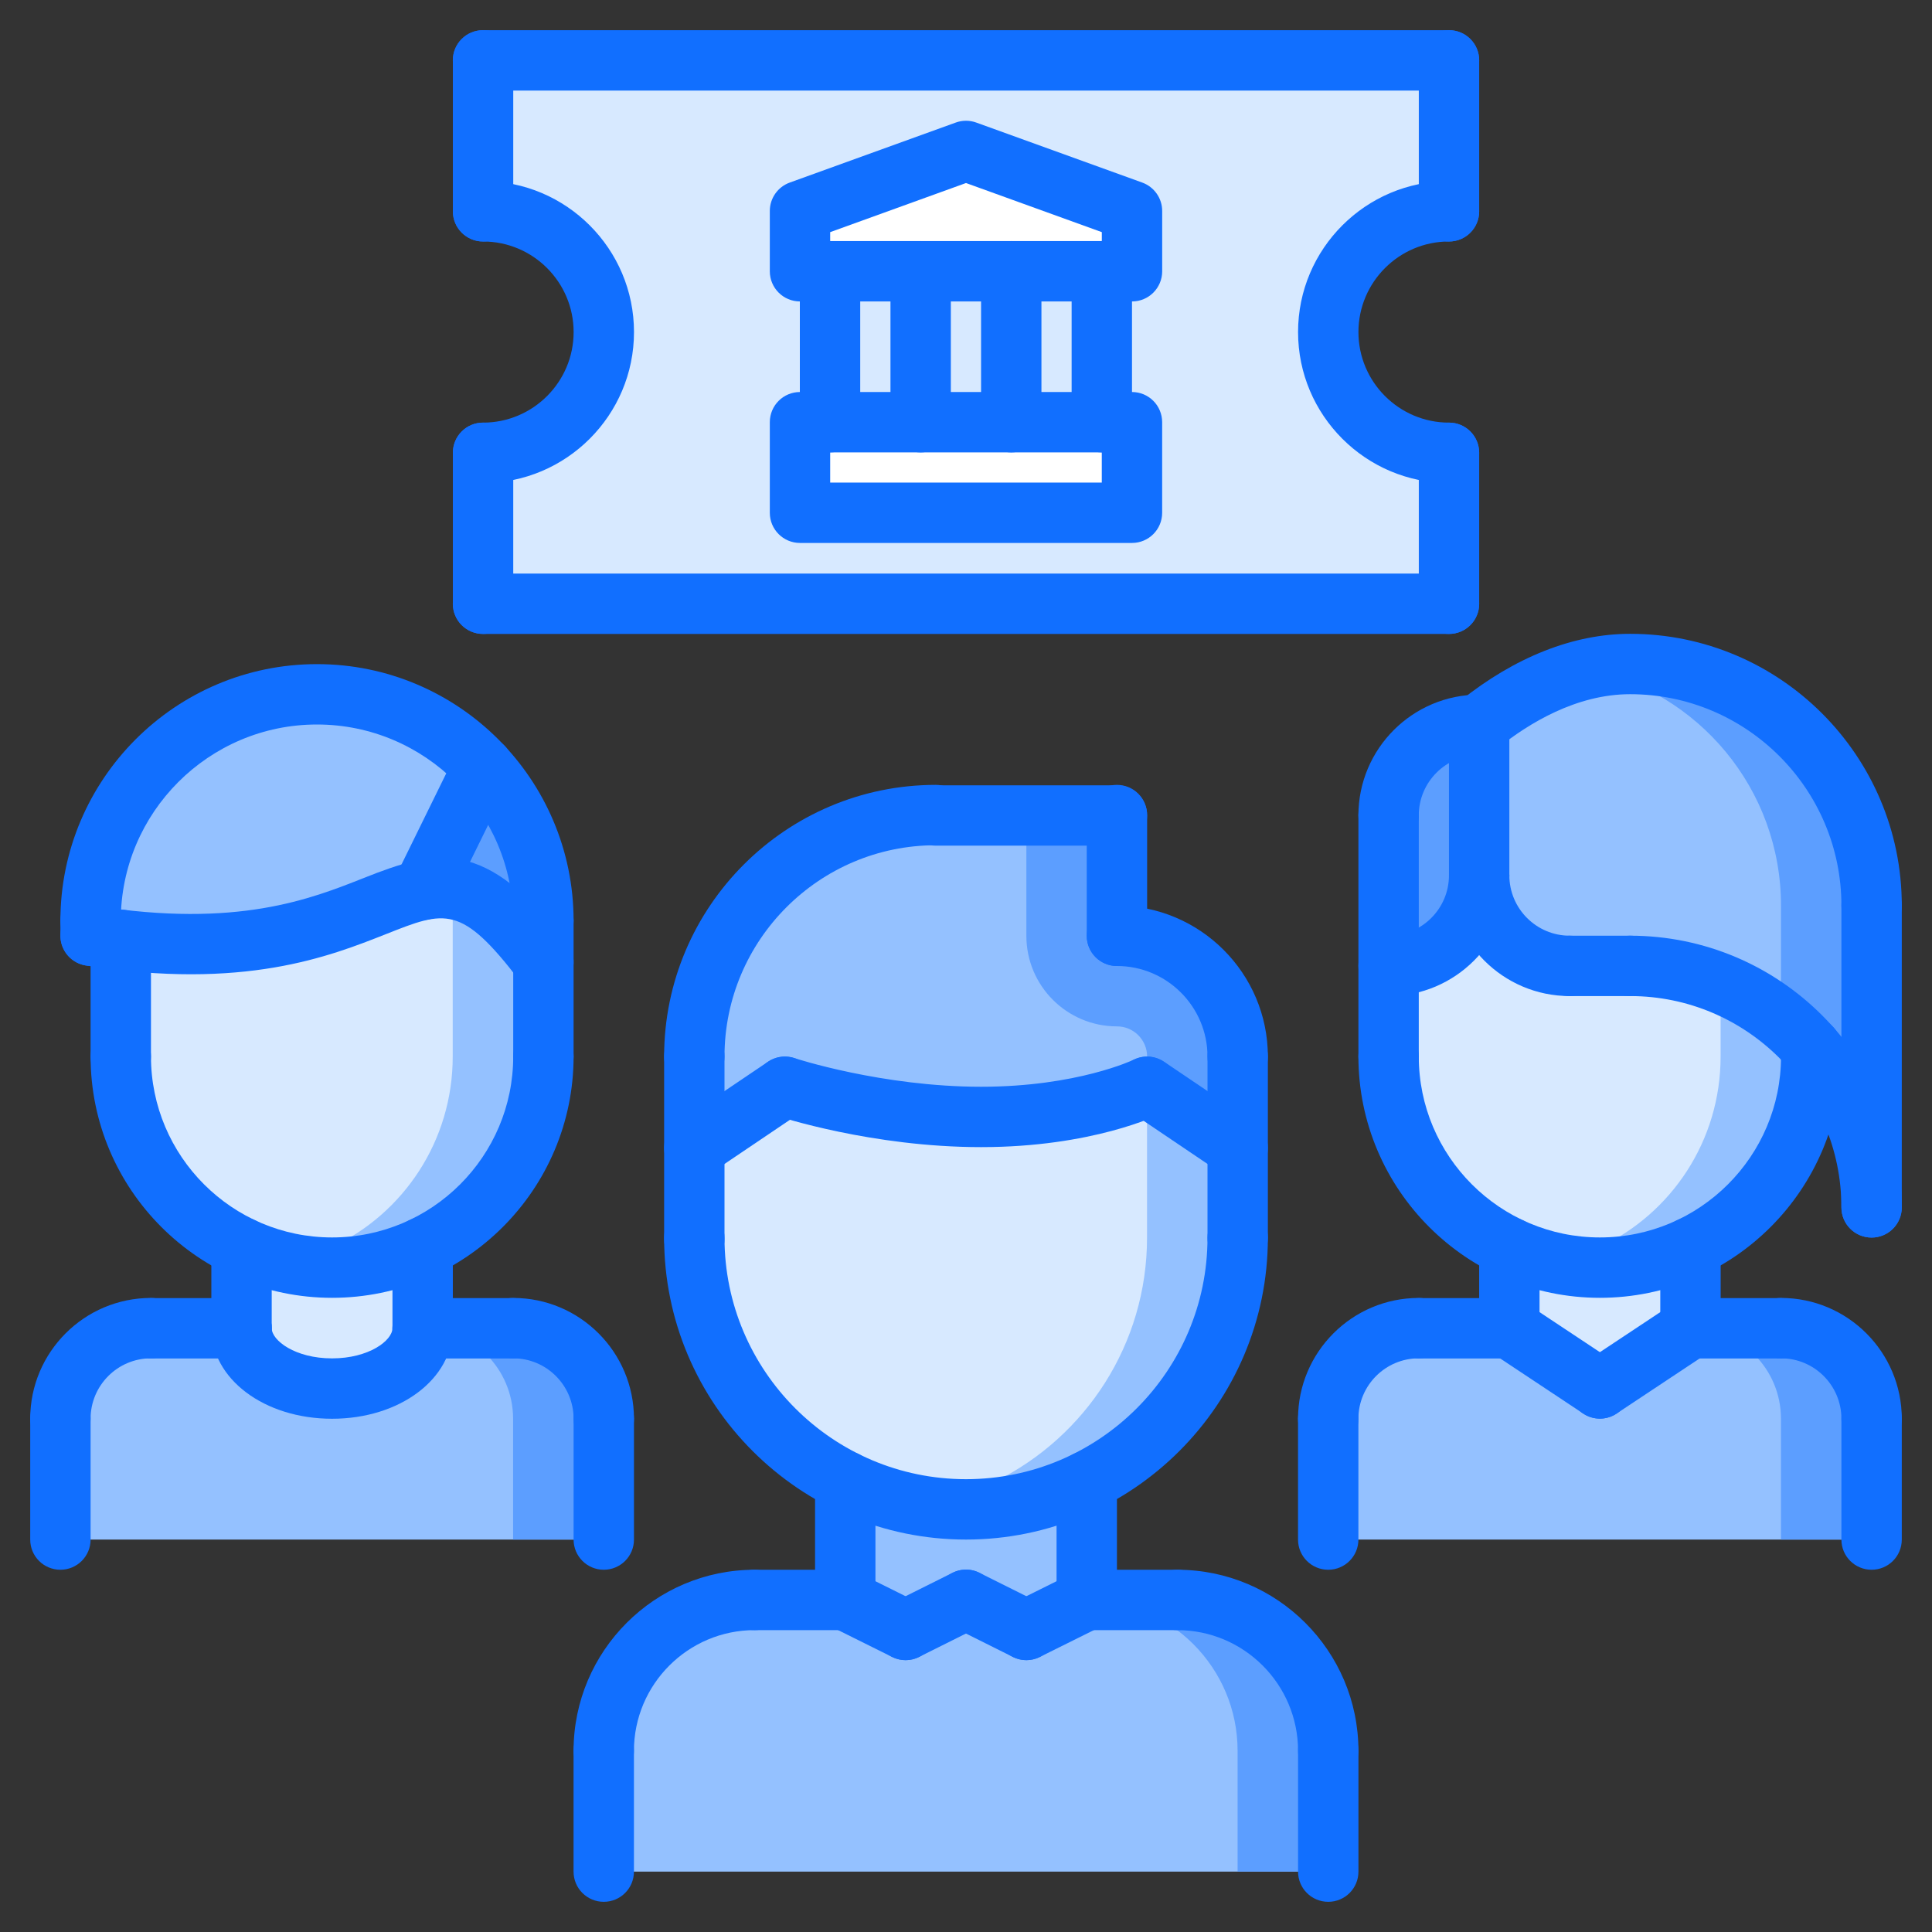 <svg id="icons" enable-background="new 0 0 64 64" height="512" viewBox="0 0 64 64" width="512" xmlns="http://www.w3.org/2000/svg"><rect x="0" y="0" width="64" height="64" fill="#333333" stroke="none"/><g><g><path d="m48 7v-5h-32v5c2.21 0 4 1.79 4 4s-1.79 4-4 4v5h32v-5c-2.21 0-4-1.79-4-4s1.79-4 4-4z" fill="#d7e9ff"/></g><g><path d="m62 47v4h-18v-4c0-1.66 1.34-3 3-3h3l3 1.99 3-1.99h3c1.66 0 3 1.34 3 3z" fill="#94c1ff"/></g><g><path d="m56 41.32v2.68l-3 1.99-3-1.99v-2.68-.01c.91.44 1.93.681 3 .681s2.09-.24 3-.681z" fill="#d7e9ff"/></g><g><path d="m54 32c2.39 0 4.54 1.05 6 2.71v.29c0 2.79-1.63 5.2-4 6.31-.91.44-1.93.681-3 .681s-2.09-.24-3-.681c-2.37-1.109-4-3.52-4-6.31v-3c1.66 0 3-1.35 3-3 0 1.65 1.34 3 3 3z" fill="#d7e9ff"/></g><g><path d="m56.997 32.593v2.407c0 2.79-1.63 5.2-4 6.31-.473.229-.976.4-1.499.516.485.106.987.165 1.502.165 1.07 0 2.09-.24 3-.681 2.37-1.109 4-3.52 4-6.31v-.29c-.812-.923-1.842-1.647-3.003-2.117z" fill="#94c1ff"/></g><g><path d="m49 29c0 1.65-1.34 3-3 3v-4.99-.01c.01-1.66 1.34-2.99 3-2.99z" fill="#5c9eff"/></g><g><path d="m62 30v10c0-2.03-.75-3.88-2-5.29-1.46-1.66-3.61-2.71-6-2.71h-2c-1.66 0-3-1.35-3-3v-4.99-.01c1.37-1.1 3.11-2 5-2 4.42 0 8 3.58 8 8z" fill="#94c1ff"/></g><g><path d="m54 22c-.477 0-.943.058-1.398.161 3.65.743 6.396 3.969 6.396 7.839v3.765c.359.288.699.6 1.003.945 1.25 1.41 2 3.26 2 5.29v-10c-.001-4.42-3.581-8-8.001-8z" fill="#5c9eff"/></g><g><path d="m37.5 13.99v3h-11v-3h1 3 3 3z" fill="#fff"/></g><g><path d="m37.5 6.99v2h-1-3-3-3-1v-2l5.5-1.99z" fill="#fff"/></g><g><path d="m18 30.5v1.37c-1.72-2.24-2.76-2.65-4-2.39l1.99-4.07c1.25 1.34 2.01 3.12 2.01 5.09z" fill="#5c9eff"/></g><g><path d="m8 44c0 1.1 1.34 2 3 2s3-.9 3-2h3c1.66 0 3 1.34 3 3v4h-18v-4c0-1.66 1.34-3 3-3z" fill="#94c1ff"/></g><g><g><path d="m17 44h-3c1.659.002 2.997 1.341 2.997 3v4h3.003v-4c0-1.66-1.34-3-3-3z" fill="#5c9eff"/></g></g><g><g><path d="m59 44h-3c1.659.002 2.997 1.341 2.997 3v4h3.003v-4c0-1.66-1.34-3-3-3z" fill="#5c9eff"/></g></g><g><path d="m18 31.87v3.13c0 2.79-1.63 5.2-4 6.31-.91.44-1.92.681-3 .681-1.07 0-2.09-.24-3-.681-2.37-1.11-4-3.52-4-6.31v-3.86c5.81.67 8.13-1.27 10-1.659 1.24-.261 2.28.149 4 2.389z" fill="#d7e9ff"/></g><g><path d="m14.997 29.449v5.551c0 2.79-1.63 5.2-4 6.31-.473.229-.974.4-1.497.516.484.106.986.165 1.5.165 1.08 0 2.09-.24 3-.681 2.37-1.109 4-3.52 4-6.31v-3.13c-1.246-1.624-2.136-2.278-3.003-2.421z" fill="#94c1ff"/></g><g><path d="m4 31.14c-.32-.04-.65-.08-1-.14v-.5c0-4.14 3.36-7.5 7.5-7.5 2.17 0 4.13.93 5.49 2.41l-1.99 4.07c-1.87.39-4.19 2.33-10 1.66z" fill="#94c1ff"/></g><g><path d="m14 41.32v2.68c0 1.1-1.34 2-3 2s-3-.9-3-2v-2.68-.01c.91.44 1.93.681 3 .681 1.08 0 2.09-.24 3-.681z" fill="#d7e9ff"/></g><g><path d="m32 50c1.43 0 2.8-.34 4-.94v3.94l-2 .99-2-.99-2 .99-2-.99v-3.94c1.2.6 2.57.94 4 .94z" fill="#94c1ff"/></g><g><path d="m41 38.03v2.97c0 3.53-2.04 6.59-5 8.06-1.2.6-2.57.94-4 .94s-2.8-.34-4-.94c-2.95-1.46-4.98-4.5-5-8.01v-.05-2.97l3-2.03s3.01 1 6.5 1 5.5-1 5.5-1z" fill="#d7e9ff"/></g><g><path d="m38 36-.003.001v4.999c0 3.53-2.04 6.59-5 8.06-.771.386-1.616.649-2.499.8.491.082.99.14 1.502.14 1.43 0 2.8-.34 4-.94 2.96-1.47 5-4.529 5-8.06v-2.97z" fill="#94c1ff"/></g><g><path d="m23 35c0-4.28 3.36-7.78 7.59-7.99h.41 6v3.99c2.21 0 4 1.79 4 4v3.03l-3-2.03s-2.01 1-5.5 1-6.5-1-6.5-1l-3 2.03z" fill="#94c1ff"/></g><g><path d="m37 34c.552 0 1 .448 1 1v1l3 2.03v-3.03c0-2.21-1.79-4-4-4v-3.99h-3v3.99c0 1.657 1.343 3 3 3z" fill="#5c9eff"/></g><g><path d="m34 53.99 2-.99h3c2.76 0 5 2.24 5 5v4h-24v-4c0-2.76 2.24-5 5-5h3l2 .99 2-.99z" fill="#94c1ff"/></g><g><g><path d="m39 53h-3c2.758.002 4.997 2.241 4.997 5v4h3.003v-4c0-2.76-2.24-5-5-5z" fill="#5c9eff"/></g></g></g><g><g><path d="m4.001 36c-.553 0-1-.447-1-1v-3.867c0-.553.447-1 1-1s1 .447 1 1v3.867c0 .553-.447 1-1 1z" fill="#116fff"/></g><g><path d="m18.001 36c-.553 0-1-.447-1-1v-4.5c0-.553.447-1 1-1s1 .447 1 1v4.5c0 .553-.447 1-1 1z" fill="#116fff"/></g><g><path d="m18.001 31.5c-.553 0-1-.447-1-1 0-3.584-2.916-6.5-6.501-6.5-3.584 0-6.499 2.916-6.499 6.5 0 .553-.447 1-1 1s-1-.447-1-1c0-4.687 3.813-8.5 8.499-8.5 4.688 0 8.501 3.813 8.501 8.5 0 .553-.447 1-1 1z" fill="#116fff"/></g><g><path d="m18.002 32.871c-.301 0-.598-.135-.795-.392-1.931-2.523-2.457-2.313-4.414-1.538-1.878.743-4.716 1.87-9.948 1.042-.545-.086-.918-.597-.831-1.143.086-.545.6-.92 1.144-.831 4.692.742 7.123-.223 8.899-.927 2.408-.954 4.024-1.362 6.738 2.181.336.438.253 1.066-.186 1.402-.181.139-.395.206-.607.206z" fill="#116fff"/></g><g><path d="m14 30.477c-.147 0-.298-.033-.439-.103-.496-.243-.7-.843-.457-1.338l2-4.072c.243-.496.841-.701 1.338-.457.496.243.7.843.457 1.338l-2 4.072c-.174.354-.53.56-.899.56z" fill="#116fff"/></g><g><path d="m2.001 47.996c-.553 0-1-.447-1-1 0-2.206 1.794-4 4-4 .553 0 1 .447 1 1s-.447 1-1 1c-1.103 0-2 .897-2 2 0 .553-.447 1-1 1z" fill="#116fff"/></g><g><path d="m8.001 45.002h-3c-.553 0-1-.447-1-1s.447-1 1-1h3c.553 0 1 .447 1 1s-.447 1-1 1z" fill="#116fff"/></g><g><path d="m2.001 52c-.553 0-1-.447-1-1v-4.004c0-.553.447-1 1-1s1 .447 1 1v4.004c0 .553-.447 1-1 1z" fill="#116fff"/></g><g><path d="m20.001 47.996c-.553 0-1-.447-1-1 0-1.103-.897-2-2-2-.553 0-1-.447-1-1s.447-1 1-1c2.206 0 4 1.794 4 4 0 .553-.447 1-1 1z" fill="#116fff"/></g><g><path d="m17.001 45.002h-3c-.553 0-1-.447-1-1s.447-1 1-1h3c.553 0 1 .447 1 1s-.447 1-1 1z" fill="#116fff"/></g><g><path d="m20.001 52c-.553 0-1-.447-1-1v-4.004c0-.553.447-1 1-1s1 .447 1 1v4.004c0 .553-.447 1-1 1z" fill="#116fff"/></g><g><path d="m8.001 45.002c-.553 0-1-.447-1-1v-2.684c0-.553.447-1 1-1s1 .447 1 1v2.684c0 .553-.447 1-1 1z" fill="#116fff"/></g><g><path d="m14.001 44.996c-.553 0-1-.447-1-1v-2.678c0-.553.447-1 1-1s1 .447 1 1v2.678c0 .553-.447 1-1 1z" fill="#116fff"/></g><g><path d="m11.001 42.992c-4.411 0-8-3.587-8-7.996 0-.553.447-1 1-1s1 .447 1 1c0 3.307 2.691 5.996 6 5.996s6-2.689 6-5.996c0-.553.447-1 1-1s1 .447 1 1c0 4.409-3.589 7.996-8 7.996z" fill="#116fff"/></g><g><path d="m45.999 36c-.553 0-1-.447-1-1v-8.004c0-.553.447-1 1-1s1 .447 1 1v8.004c0 .553-.447 1-1 1z" fill="#116fff"/></g><g><path d="m59.999 36c-.553 0-1-.447-1-1v-.293c0-.553.447-1 1-1s1 .447 1 1v.293c0 .553-.447 1-1 1z" fill="#116fff"/></g><g><path d="m43.999 47.996c-.553 0-1-.447-1-1 0-2.206 1.794-4 4-4 .553 0 1 .447 1 1s-.447 1-1 1c-1.103 0-2 .897-2 2 0 .553-.447 1-1 1z" fill="#116fff"/></g><g><path d="m49.999 45.002h-3c-.553 0-1-.447-1-1s.447-1 1-1h3c.553 0 1 .447 1 1s-.447 1-1 1z" fill="#116fff"/></g><g><path d="m43.999 52c-.553 0-1-.447-1-1v-4.004c0-.553.447-1 1-1s1 .447 1 1v4.004c0 .553-.447 1-1 1z" fill="#116fff"/></g><g><path d="m61.999 47.996c-.553 0-1-.447-1-1 0-1.103-.897-2-2-2-.553 0-1-.447-1-1s.447-1 1-1c2.206 0 4 1.794 4 4 0 .553-.447 1-1 1z" fill="#116fff"/></g><g><path d="m58.999 45.002h-3c-.553 0-1-.447-1-1s.447-1 1-1h3c.553 0 1 .447 1 1s-.447 1-1 1z" fill="#116fff"/></g><g><path d="m61.999 52c-.553 0-1-.447-1-1v-4.004c0-.553.447-1 1-1s1 .447 1 1v4.004c0 .553-.447 1-1 1z" fill="#116fff"/></g><g><path d="m49.999 45.002c-.553 0-1-.447-1-1v-2.684c0-.553.447-1 1-1s1 .447 1 1v2.684c0 .553-.447 1-1 1z" fill="#116fff"/></g><g><path d="m55.999 44.996c-.553 0-1-.447-1-1v-2.678c0-.553.447-1 1-1s1 .447 1 1v2.678c0 .553-.447 1-1 1z" fill="#116fff"/></g><g><path d="m52.999 42.992c-4.411 0-8-3.587-8-7.996 0-.553.447-1 1-1s1 .447 1 1c0 3.307 2.691 5.996 6 5.996s6-2.689 6-5.996c0-.553.447-1 1-1s1 .447 1 1c0 4.409-3.589 7.996-8 7.996z" fill="#116fff"/></g><g><path d="m20 59c-.553 0-1-.447-1-1 0-3.309 2.691-6 6-6 .553 0 1 .447 1 1s-.447 1-1 1c-2.206 0-4 1.794-4 4 0 .553-.447 1-1 1z" fill="#116fff"/></g><g><path d="m28 54h-3c-.553 0-1-.447-1-1s.447-1 1-1h3c.553 0 1 .447 1 1s-.447 1-1 1z" fill="#116fff"/></g><g><path d="m20 63c-.553 0-1-.447-1-1v-4c0-.553.447-1 1-1s1 .447 1 1v4c0 .553-.447 1-1 1z" fill="#116fff"/></g><g><path d="m44 59c-.553 0-1-.447-1-1 0-2.206-1.794-4-4-4-.553 0-1-.447-1-1s.447-1 1-1c3.309 0 6 2.691 6 6 0 .553-.447 1-1 1z" fill="#116fff"/></g><g><path d="m39 54h-3c-.553 0-1-.447-1-1s.447-1 1-1h3c.553 0 1 .447 1 1s-.447 1-1 1z" fill="#116fff"/></g><g><path d="m44 63c-.553 0-1-.447-1-1v-4c0-.553.447-1 1-1s1 .447 1 1v4c0 .553-.447 1-1 1z" fill="#116fff"/></g><g><path d="m28 54c-.553 0-1-.447-1-1v-3.936c0-.553.447-1 1-1s1 .447 1 1v3.936c0 .553-.447 1-1 1z" fill="#116fff"/></g><g><path d="m36 54c-.553 0-1-.447-1-1v-3.936c0-.553.447-1 1-1s1 .447 1 1v3.936c0 .553-.447 1-1 1z" fill="#116fff"/></g><g><path d="m31.999 51c-5.514 0-9.999-4.485-9.999-9.998 0-.553.447-1 1-1s1 .447 1 1c0 4.41 3.588 7.998 7.999 7.998 4.412 0 8.001-3.588 8.001-7.998 0-.553.447-1 1-1s1 .447 1 1c0 5.513-4.486 9.998-10.001 9.998z" fill="#116fff"/></g><g><path d="m23 42.051c-.553 0-1-.447-1-1v-6.051c0-.553.447-1 1-1s1 .447 1 1v6.051c0 .553-.447 1-1 1z" fill="#116fff"/></g><g><path d="m41 42.002c-.553 0-1-.447-1-1v-6.002c0-.553.447-1 1-1s1 .447 1 1v6.002c0 .553-.447 1-1 1z" fill="#116fff"/></g><g><path d="m41 36c-.553 0-1-.447-1-1 0-1.654-1.346-3-3-3-.553 0-1-.447-1-1s.447-1 1-1c2.757 0 5 2.243 5 5 0 .553-.447 1-1 1z" fill="#116fff"/></g><g><path d="m37 32c-.553 0-1-.447-1-1v-4c0-.553.447-1 1-1s1 .447 1 1v4c0 .553-.447 1-1 1z" fill="#116fff"/></g><g><path d="m37 28.014h-6c-.553 0-1-.447-1-1s.447-1 1-1h6c.553 0 1 .447 1 1s-.447 1-1 1z" fill="#116fff"/></g><g><path d="m23 36c-.553 0-1-.447-1-1 0-4.963 4.037-9 9-9 .553 0 1 .447 1 1s-.447 1-1 1c-3.859 0-7 3.141-7 7 0 .553-.447 1-1 1z" fill="#116fff"/></g><g><g><path d="m40.999 39.025c-.192 0-.387-.056-.559-.171l-3-2.025c-.458-.31-.578-.931-.27-1.389.31-.458.929-.576 1.389-.27l3 2.025c.458.31.578.931.27 1.389-.193.287-.509.441-.83.441z" fill="#116fff"/></g><g><path d="m32.5 38c-3.612 0-6.687-1.008-6.815-1.051-.523-.175-.807-.74-.634-1.264.174-.523.739-.807 1.264-.635.029.011 2.908.95 6.185.95 3.178 0 5.04-.888 5.059-.897.493-.24 1.094-.037 1.337.457s.043 1.09-.449 1.336c-.092.044-2.261 1.104-5.947 1.104z" fill="#116fff"/></g><g><path d="m23.001 39.025c-.321 0-.637-.154-.83-.44-.309-.458-.188-1.079.27-1.389l3-2.025c.459-.307 1.079-.188 1.389.27.309.458.188 1.079-.27 1.389l-3 2.025c-.172.115-.367.17-.559.17z" fill="#116fff"/></g></g><g><path d="m61.999 30.996c-.553 0-1-.447-1-1 0-3.859-3.141-7-7-7-1.782 0-3.362.968-4.374 1.78-.432.346-1.06.276-1.406-.154-.346-.431-.276-1.061.154-1.406 1.81-1.452 3.755-2.22 5.626-2.22 4.963 0 9 4.037 9 9 0 .553-.447 1-1 1z" fill="#116fff"/></g><g><path d="m61.999 40.996c-.553 0-1-.447-1-1 0-3.859-3.141-7-7-7-.553 0-1-.447-1-1s.447-1 1-1c4.963 0 9 4.037 9 9 0 .553-.447 1-1 1z" fill="#116fff"/></g><g><path d="m45.999 32.996c-.553 0-1-.447-1-1s.447-1 1-1c1.103 0 2-.897 2-2 0-.553.447-1 1-1s1 .447 1 1c0 2.206-1.794 4-4 4z" fill="#116fff"/></g><g><path d="m45.999 28.01c-.553 0-1-.447-1-1 0-2.206 1.794-4 4-4 .553 0 1 .447 1 1s-.447 1-1 1c-1.103 0-2 .897-2 2 0 .553-.447 1-1 1z" fill="#116fff"/></g><g><path d="m51.999 32.996c-2.206 0-4-1.794-4-4 0-.553.447-1 1-1s1 .447 1 1c0 1.103.897 2 2 2 .553 0 1 .447 1 1s-.447 1-1 1z" fill="#116fff"/></g><g><path d="m48.999 29.996c-.553 0-1-.447-1-1v-5c0-.553.447-1 1-1s1 .447 1 1v5c0 .553-.447 1-1 1z" fill="#116fff"/></g><g><path d="m61.999 40.996c-.553 0-1-.447-1-1v-10c0-.553.447-1 1-1s1 .447 1 1v10c0 .553-.447 1-1 1z" fill="#116fff"/></g><g><path d="m53.999 32.996h-2c-.553 0-1-.447-1-1s.447-1 1-1h2c.553 0 1 .447 1 1s-.447 1-1 1z" fill="#116fff"/></g><g><path d="m3.001 31.996c-.553 0-1-.447-1-1v-.496c0-.553.447-1 1-1s1 .447 1 1v.496c0 .553-.447 1-1 1z" fill="#116fff"/></g><g><path d="m29.999 54.994c-.149 0-.301-.033-.444-.104l-2-.994c-.494-.246-.696-.846-.45-1.341.245-.494.843-.698 1.341-.45l2 .994c.494.246.696.846.45 1.341-.175.351-.529.554-.897.554z" fill="#116fff"/></g><g><path d="m30.001 54.994c-.367 0-.721-.203-.896-.554-.247-.494-.046-1.095.448-1.341l2-.998c.497-.249 1.095-.045 1.341.448.247.494.046 1.095-.448 1.341l-2 .998c-.143.073-.296.106-.445.106z" fill="#116fff"/></g><g><path d="m34.001 54.994c-.368 0-.722-.203-.896-.555-.246-.495-.044-1.095.45-1.341l2-.994c.498-.248 1.096-.044 1.341.45.246.495.044 1.095-.45 1.341l-2 .994c-.144.072-.296.105-.445.105z" fill="#116fff"/></g><g><path d="m33.999 54.994c-.149 0-.302-.033-.445-.105l-2-.998c-.494-.246-.695-.847-.448-1.341.246-.493.846-.697 1.341-.448l2 .998c.494.246.695.847.448 1.341-.175.35-.529.553-.896.553z" fill="#116fff"/></g><g><path d="m53 46.994c-.189 0-.382-.054-.552-.167l-3.002-1.992c-.46-.305-.586-.926-.28-1.386.305-.46.924-.589 1.386-.28l3.002 1.992c.46.305.586.926.28 1.386-.192.29-.51.447-.834.447z" fill="#116fff"/></g><g><path d="m52.998 46.994c-.324 0-.642-.157-.834-.447-.306-.46-.18-1.081.28-1.386l3.002-1.992c.46-.309 1.081-.18 1.386.28.306.46.18 1.081-.28 1.386l-3.002 1.992c-.17.113-.362.167-.552.167z" fill="#116fff"/></g><g><path d="m11 46.998c-2.242 0-3.999-1.317-3.999-3 0-.553.447-1 1-1s1 .447 1 1c0 .408.778 1 1.999 1s2-.592 2-1c0-.553.447-1 1-1s1 .447 1 1c0 1.683-1.757 3-4 3z" fill="#116fff"/></g><g><g><g><path d="m37.499 9.986h-10.998c-.553 0-1-.447-1-1v-1.998c0-.421.264-.797.66-.94l5.499-1.988c.219-.08.461-.08.68 0l5.499 1.988c.396.144.66.52.66.94v1.998c0 .553-.447 1-1 1zm-9.998-2h8.998v-.296l-4.499-1.627-4.499 1.627z" fill="#116fff"/></g><g><path d="m37.498 17.986h-10.997c-.553 0-1-.447-1-1v-3c0-.553.447-1 1-1h10.997c.553 0 1 .447 1 1v3c0 .553-.447 1-1 1zm-9.997-2h8.997v-1h-8.997z" fill="#116fff"/></g><g><path d="m27.496 14.986c-.553 0-1-.447-1-1v-5c0-.553.447-1 1-1s1 .447 1 1v5c0 .553-.447 1-1 1z" fill="#116fff"/></g><g><path d="m33.499 14.986c-.553 0-1-.447-1-1v-5c0-.553.447-1 1-1s1 .447 1 1v5c0 .553-.447 1-1 1z" fill="#116fff"/></g><g><path d="m30.498 14.986c-.553 0-1-.447-1-1v-5c0-.553.447-1 1-1s1 .447 1 1v5c0 .553-.447 1-1 1z" fill="#116fff"/></g><g><path d="m36.499 14.986c-.553 0-1-.447-1-1v-5c0-.553.447-1 1-1s1 .447 1 1v5c0 .553-.447 1-1 1z" fill="#116fff"/></g></g><g><g><path d="m48 3h-32c-.553 0-1-.447-1-1s.447-1 1-1h32c.553 0 1 .447 1 1s-.447 1-1 1z" fill="#116fff"/></g><g><path d="m48 21h-32c-.553 0-1-.447-1-1s.447-1 1-1h32c.553 0 1 .447 1 1s-.447 1-1 1z" fill="#116fff"/></g><g><path d="m48 16c-2.757 0-5-2.243-5-5s2.243-5 5-5c.553 0 1 .447 1 1s-.447 1-1 1c-1.654 0-3 1.346-3 3s1.346 3 3 3c.553 0 1 .447 1 1s-.447 1-1 1z" fill="#116fff"/></g><g><path d="m48 21c-.553 0-1-.447-1-1v-5c0-.553.447-1 1-1s1 .447 1 1v5c0 .553-.447 1-1 1z" fill="#116fff"/></g><g><path d="m48 8c-.553 0-1-.447-1-1v-5c0-.553.447-1 1-1s1 .447 1 1v5c0 .553-.447 1-1 1z" fill="#116fff"/></g><g><path d="m16.002 16c-.553 0-1-.447-1-1s.447-1 1-1c1.654 0 3-1.346 3-3s-1.346-3-3-3c-.553 0-1-.447-1-1s.447-1 1-1c2.757 0 5 2.243 5 5s-2.243 5-5 5z" fill="#116fff"/></g><g><path d="m16.002 21c-.553 0-1-.447-1-1v-5c0-.553.447-1 1-1s1 .447 1 1v5c0 .553-.447 1-1 1z" fill="#116fff"/></g><g><path d="m16.002 8c-.553 0-1-.447-1-1v-5c0-.553.447-1 1-1s1 .447 1 1v5c0 .553-.447 1-1 1z" fill="#116fff"/></g></g></g></g></svg>